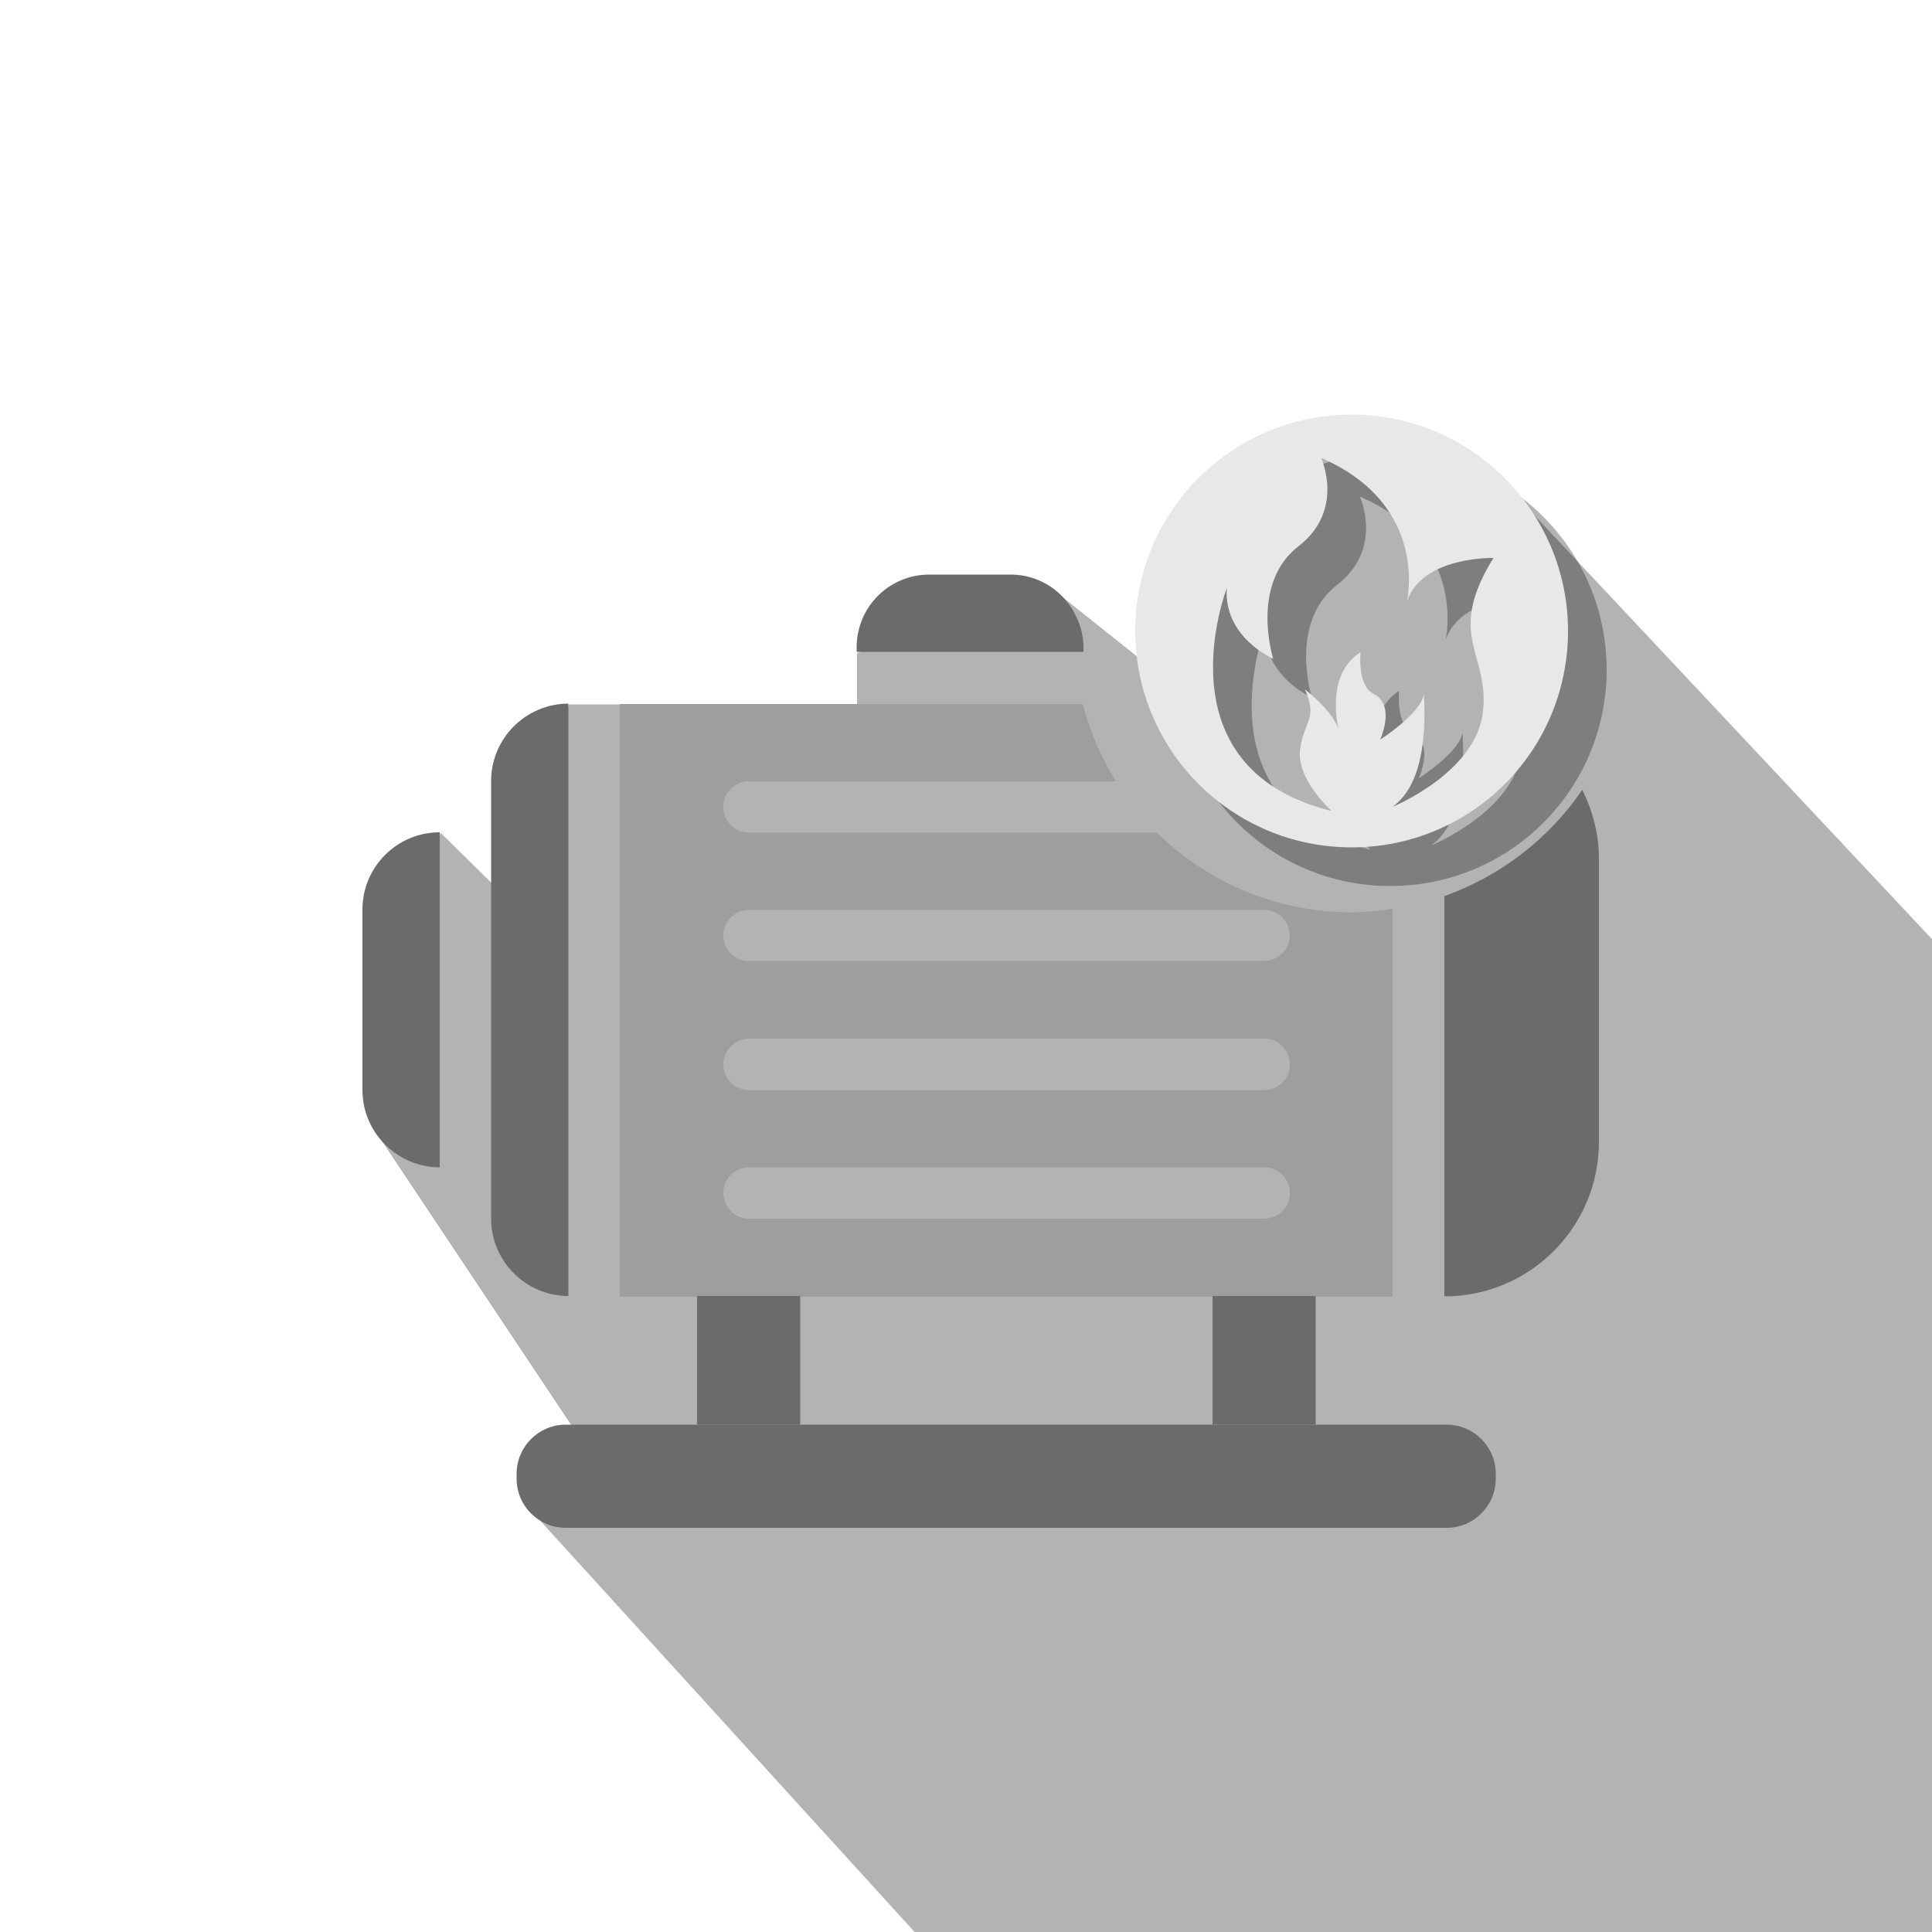 <?xml version="1.0" encoding="utf-8"?>
<!-- Generator: Adobe Illustrator 25.4.1, SVG Export Plug-In . SVG Version: 6.00 Build 0)  -->
<svg version="1.1" id="레이어_1" xmlns="http://www.w3.org/2000/svg" xmlns:xlink="http://www.w3.org/1999/xlink" x="0px"
	 y="0px" viewBox="0 0 50 50" style="enable-background:new 0 0 50 50;" xml:space="preserve">
<style type="text/css">
	.그림자_x0020_만들기{fill:none;}
	.모퉁이_x0020_둥글리기_x0020_2pt{fill:#FFFFFF;stroke:#231815;stroke-miterlimit:10;}
	.라이브_x0020_반사_x0020_X{fill:none;}
	.경사_x0020_부드럽게{fill:url(#SVGID_1_);}
	.황혼{fill:#FFFFFF;}
	.잎_GS{fill:#FFE100;}
	.퐁파두르_GS{fill-rule:evenodd;clip-rule:evenodd;fill:#4CACE2;}
	.st0{opacity:0.3;clip-path:url(#SVGID_00000178900239972145076470000007295322593524223380_);}
	.st1{fill:none;}
	.st2{fill:#6B6B6B;}
	.st3{fill:#9E9E9E;}
	.st4{opacity:0.3;}
	.st5{fill:#E8E8E8;}
</style>
<linearGradient id="SVGID_1_" gradientUnits="userSpaceOnUse" x1="0" y1="0" x2="0.707" y2="0.707">
	<stop  offset="0" style="stop-color:#E6E7EA"/>
	<stop  offset="0.175" style="stop-color:#E2E3E6"/>
	<stop  offset="0.354" style="stop-color:#D6D7DA"/>
	<stop  offset="0.535" style="stop-color:#C1C4C5"/>
	<stop  offset="0.717" style="stop-color:#A4A8A8"/>
	<stop  offset="0.899" style="stop-color:#808584"/>
	<stop  offset="1" style="stop-color:#686E6C"/>
</linearGradient>
<g>
	<g>
		<defs>
			<rect id="SVGID_00000160169237421928924580000017955284390278872986_" width="50" height="50"/>
		</defs>
		<clipPath id="SVGID_00000063609284182269705050000014184320177651785371_">
			<use xlink:href="#SVGID_00000160169237421928924580000017955284390278872986_"  style="overflow:visible;"/>
		</clipPath>
		<polygon style="opacity:0.3;clip-path:url(#SVGID_00000063609284182269705050000014184320177651785371_);" points="62.01,44.47 
			36.35,63.93 13.93,39.3 15.17,37.46 9.67,29.21 11.4,21.55 13.44,23.56 14.72,18.23 22.18,18.23 22.18,16.9 27.18,15.2 
			30.08,17.51 33.68,11.54 38.69,12.25 55.99,30.69 		"/>
	</g>
	<g>
		<path class="st1" d="M32.71,23.54H19.38c-0.37,0-0.67,0.3-0.67,0.67s0.3,0.67,0.67,0.67h13.33c0.37,0,0.67-0.3,0.67-0.67
			S33.08,23.54,32.71,23.54z"/>
		<path class="st1" d="M32.71,26.87H19.38c-0.37,0-0.67,0.3-0.67,0.67s0.3,0.67,0.67,0.67h13.33c0.37,0,0.67-0.3,0.67-0.67
			S33.08,26.87,32.71,26.87z"/>
		<path class="st1" d="M32.71,30.21H19.38c-0.37,0-0.67,0.3-0.67,0.67c0,0.37,0.3,0.67,0.67,0.67h13.33c0.37,0,0.67-0.3,0.67-0.67
			C33.38,30.51,33.08,30.21,32.71,30.21z"/>
		<path class="st1" d="M29.94,21.54H19.38c-0.37,0-0.66-0.3-0.66-0.67c0-0.37,0.3-0.66,0.66-0.66h9.5
			C29.18,20.69,29.53,21.14,29.94,21.54z"/>
		<path class="st2" d="M41.38,22.21v7.34c0,2.21-1.79,4-4,4V23.19c1.46-0.52,2.71-1.49,3.57-2.75
			C41.21,20.97,41.38,21.57,41.38,22.21z"/>
		<path class="st3" d="M34.98,23.61c-1.97,0-3.74-0.79-5.04-2.06H19.38c-0.37,0-0.66-0.3-0.66-0.67c0-0.37,0.3-0.66,0.66-0.66h9.5
			c-0.38-0.61-0.67-1.28-0.86-2H16.04v15.34h20V23.52C35.7,23.57,35.34,23.61,34.98,23.61z M32.71,31.54H19.38
			c-0.37,0-0.66-0.3-0.66-0.67c0-0.37,0.3-0.66,0.66-0.66h13.34c0.37,0,0.66,0.3,0.66,0.66C33.38,31.25,33.08,31.54,32.71,31.54z
			 M32.71,28.21H19.38c-0.37,0-0.66-0.3-0.66-0.66s0.3-0.67,0.66-0.67h13.34c0.37,0,0.66,0.3,0.66,0.67S33.08,28.21,32.71,28.21z
			 M32.71,24.87H19.38c-0.37,0-0.66-0.3-0.66-0.66s0.3-0.66,0.66-0.66h13.34c0.37,0,0.66,0.3,0.66,0.66S33.08,24.87,32.71,24.87z"/>
		<path class="st2" d="M20.71,36.87h-2.67h-3.4c-0.7,0-1.27,0.57-1.27,1.27v0.13c0,0.7,0.57,1.27,1.27,1.27h22.8
			c0.7,0,1.27-0.57,1.27-1.27v-0.13c0-0.7-0.57-1.27-1.27-1.27h-3.4h-2.67H20.71z"/>
		<rect x="18.04" y="33.54" class="st2" width="2.67" height="3.33"/>
		<rect x="31.38" y="33.54" class="st2" width="2.67" height="3.33"/>
		<path class="st2" d="M14.71,18.21c-1.1,0-2,0.9-2,2v11.33c0,1.1,0.9,2,2,2V18.21z"/>
		<path class="st2" d="M9.38,23.54v4.67c0,1.1,0.9,2,2,2v-8.67C10.27,21.54,9.38,22.44,9.38,23.54z"/>
		<path class="st2" d="M27.8,16.87h0.24v-0.12c0-0.32-0.09-0.63-0.24-0.89c0,0,0-0.01,0-0.01c-0.32-0.58-0.93-0.98-1.64-0.98h-2.11
			c-1.04,0-1.88,0.84-1.88,1.88v0.12L27.8,16.87"/>
	</g>
	<g class="st4">
		<g>
			<g>
				<g>
					<path d="M35.98,11.73c-3.09,0-5.6,2.5-5.6,5.6c0,3.1,2.51,5.6,5.6,5.6c3.1,0,5.6-2.5,5.6-5.6
						C41.58,14.24,39.07,11.73,35.98,11.73z M39.37,19.48c-0.22,1.54-2.33,2.4-2.33,2.4c0.87-0.63,0.85-2.17,0.81-2.93
						c-0.06,0.51-1.13,1.19-1.13,1.19c0.18-0.44,0.25-0.97-0.18-1.19c-0.42-0.21-0.33-1.07-0.33-1.07c-0.95,0.6-0.56,2.02-0.56,2.02
						c-0.15-0.51-0.88-1.06-0.88-1.06c0.34,0.76-0.02,0.82-0.12,1.53c-0.12,0.8,0.82,1.62,0.82,1.62c-4.53-1.11-2.72-5.77-2.72-5.77
						c-0.09,1.27,1.2,1.83,1.2,1.83s-0.61-1.93,0.65-2.91c1.22-0.94,0.59-2.29,0.59-2.29c2.82,1.22,2.22,3.72,2.22,3.72
						c0.39-1.18,2.24-1.13,2.24-1.13C38.38,17.49,39.59,17.93,39.37,19.48z"/>
				</g>
			</g>
		</g>
	</g>
	<g>
		<g>
			<g>
				<g>
					<path class="st5" d="M34.98,10.73c-3.09,0-5.6,2.5-5.6,5.6c0,3.1,2.51,5.6,5.6,5.6c3.1,0,5.6-2.5,5.6-5.6
						C40.58,13.24,38.07,10.73,34.98,10.73z M38.37,18.48c-0.22,1.54-2.33,2.4-2.33,2.4c0.87-0.63,0.85-2.17,0.81-2.93
						c-0.06,0.51-1.13,1.19-1.13,1.19c0.18-0.44,0.25-0.97-0.18-1.19c-0.42-0.21-0.33-1.07-0.33-1.07c-0.95,0.6-0.56,2.02-0.56,2.02
						c-0.15-0.51-0.88-1.06-0.88-1.06c0.34,0.76-0.02,0.82-0.12,1.53c-0.12,0.8,0.82,1.62,0.82,1.62c-4.53-1.11-2.72-5.77-2.72-5.77
						c-0.09,1.27,1.2,1.83,1.2,1.83s-0.61-1.93,0.65-2.91c1.22-0.94,0.59-2.29,0.59-2.29c2.82,1.22,2.22,3.72,2.22,3.72
						c0.39-1.18,2.24-1.13,2.24-1.13C37.38,16.49,38.59,16.93,38.37,18.48z"/>
				</g>
			</g>
		</g>
	</g>
  <rect
    width="50"
    height="50"
    x="0"
    y="0"
    style="fill:#ffffff;fill-opacity:0" />
</g>
</svg>

